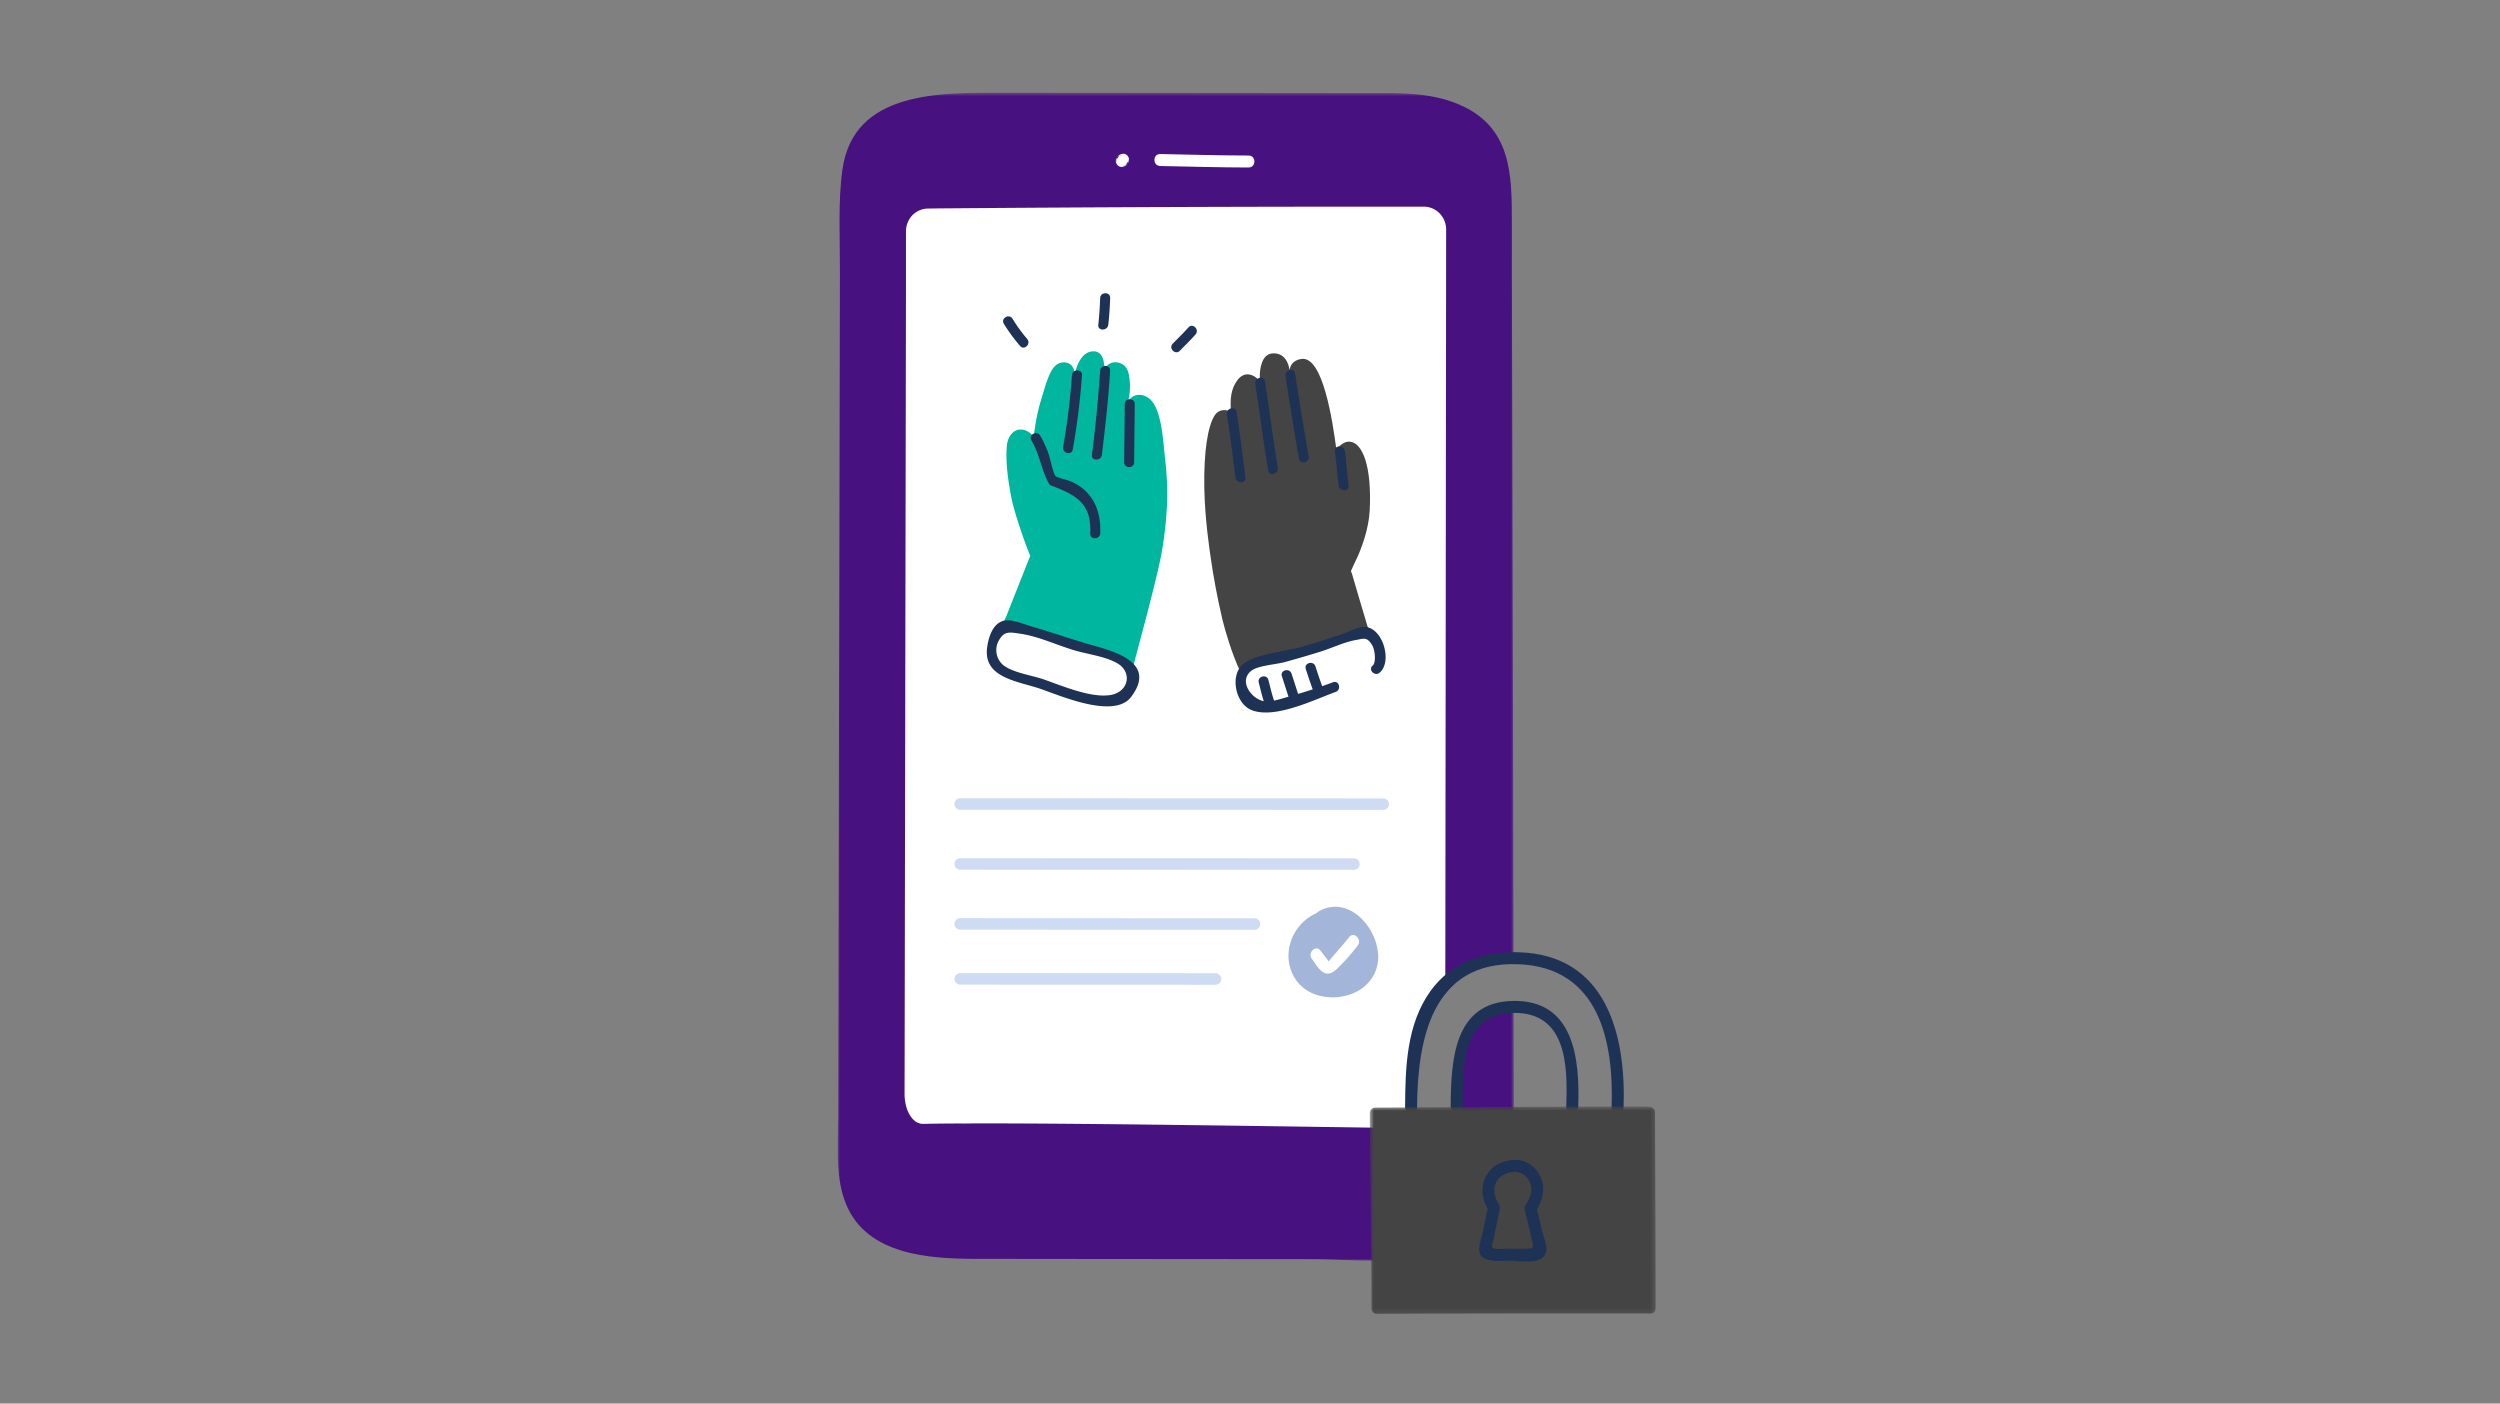 <svg width="570" height="320" xmlns="http://www.w3.org/2000/svg" xmlns:xlink="http://www.w3.org/1999/xlink"><rect width="100%" height="100%" fill="#808080" stroke="none"/><defs><path id="a" d="M0 .69h154.17v266.3H0z"/><path id="c" d="M.55.56h65.2v47.29H.54z"/></defs><g fill="none" fill-rule="evenodd"><g transform="translate(191 20.45)"><mask id="b" fill="#fff"><use xlink:href="#a"/></mask><path d="M144.78 213.32c-.02.2-.05.4-.12.6-2.27 6.54-2.74 13.17-2.78 20.05-.01 3.27-4.31 3.74-5.59 1.46-1.6.96-4.03.58-4.43-1.63-2.5-13.77 3.95-32.1 19-35.75.85-.2 2.01-.21 3.23-.04l-.26-114.03c-.04-17.76-.14-35.51-.11-53.26.01-11.52-.08-22.3-12.18-27.4C134.77.46 127.26.77 120.05.77L81.14.73 37.85.69C23.58.68 3.58.15 1.08 18.2.03 25.7.52 33.68.5 41.3L.43 74.83C.32 127.97.2 181.12.1 234.27c-.02 6.46-.72 13.97 1.9 20.06 4.88 11.4 18.87 12.2 29.49 12.24 9.6.03 19.19.02 28.78.03l47.12.04c12.26.01 28.44 2.33 38.69-5.1 8.51-6.18 7.93-17.2 8.1-26.68l-.07-25.42c-3.46.34-6.67 1.7-9.33 3.88" fill="#471180" mask="url(#b)"/></g><path d="M322.22 255.86c-2.78-9.8-1.01-24.61 7.31-31.66l.19-170.37V52.3a5.23 5.23 0 00-2.39-4.39 5 5 0 00-2.7-.79 12212.62 12212.62 0 00-110.8.4l-2.25.03a5.01 5.01 0 00-4.48 2.86 5.25 5.25 0 00-.54 2.31v13.62l-.32 183.18a10.93 10.93 0 00.59 3.45 8.57 8.57 0 00.64 1.32c.19.3.4.58.62.82.22.24.46.45.7.62.23.15.46.27.7.35.3.1.61.16.93.16l1.05-.02 1.39-.02c2.03-.03 4.16-.04 6.38-.05v.02l2.42-.03c26.28-.07 74.93.76 101.41 1.1a2.86 2.86 0 01-.85-1.38" fill="#FFF"/><path d="M323.09 252.47c.12-15.6 3.43-33.32 23-32.63 18.58.66 21.92 17.7 21.35 32.93-.07 1.76 2.67 1.76 2.73 0 .64-16.8-3.91-35.17-24.07-35.66-7.86-.2-15.3 2.33-19.98 8.89-5.47 7.68-5.7 17.4-5.76 26.47-.02 1.76 2.72 1.76 2.73 0" fill="#1E3255"/><path d="M333.5 252.16c.06-8.55-.4-20.89 11.34-21.21 12.51-.35 12.58 12.26 12.27 21.38-.06 1.76 2.67 1.76 2.73 0 .37-10.84-.9-24.45-15-24.12-13.42.32-14 13.65-14.08 23.95-.01 1.77 2.72 1.77 2.74 0" fill="#1E3255"/><g transform="translate(311.76 251.73)"><mask id="d" fill="#fff"><use xlink:href="#c"/></mask><path d="M65.58 1.9c0-.97-.86-1.39-1.6-1.27a1.42 1.42 0 00-.41-.07C42.99.56 22.42.7 1.84.8.97.8.54 1.5.55 2.17v.06c.07 14.71.4 29.41.4 44.12-.08.72.34 1.5 1.28 1.5 20.45-.1 40.9-.1 61.34-.1.11 0 .22-.02.31-.04.8.3 1.86-.1 1.86-1.2 0-14.87-.1-29.74-.16-44.61" fill="#444" mask="url(#d)"/></g><path d="M347.8 284.7c-1.3.02-2.6.02-3.9 0-.79-.02-2.77.27-3.45-.14-.56-.33-.1-1.1.08-1.98.44-2.13.86-4.27 1.31-6.4.04-.15.04-.29.03-.42a1.2 1.2 0 00-.12-1.14c-2-3.19-1.1-6.72 2.92-7.37 2.04-.33 3.77.9 4.32 2.86.48 1.75-.3 3.27-1.18 4.73-.18.3-.23.6-.19.86 0 .13.01.26.05.4.62 2.22 1.1 4.48 1.64 6.72.44 1.85.2 1.85-1.5 1.88m3.85-3.85c-.4-1.7-.8-3.39-1.25-5.07 1.3-2.27 2-4.76.88-7.3-1.17-2.63-3.58-4.3-6.51-4-5.96.6-8.42 6.17-5.6 11.13-.36 1.66-.7 3.32-1.03 4.98-.27 1.34-.9 2.96-.89 4.34.01 3.26 5.03 2.47 7.12 2.5 2.17.04 7.2 1.03 8.08-1.78.46-1.46-.47-3.4-.8-4.8" fill="#1E3255"/><path d="M315.37 184.65l-96.44-.03a1.31 1.31 0 010-2.62l96.44.03a1.31 1.31 0 010 2.62M308.69 198.32l-89.76-.03a1.31 1.31 0 010-2.62l89.76.03a1.31 1.31 0 010 2.62M286.03 212l-67.1-.04a1.31 1.31 0 010-2.62l67.1.03a1.31 1.31 0 010 2.62M277.13 224.53l-29.54-.02-28.66-.02a1.31 1.31 0 010-2.62c14.83 0 21.83.01 28.66.02l29.54.01a1.31 1.31 0 010 2.63" fill="#CEDBF2 "/><path d="M303.8 206.77c-1.36.12-2.7.64-3.75 1.47a10.51 10.51 0 00-4.35 3.67c-3.72 5.24-1.92 12.78 4.36 14.88 5.82 1.95 13.2-.85 14.1-7.46.75-5.57-4.2-13.1-10.36-12.56" fill="#A3B6D9"/><path d="M302.17 221.9c1.06.33 1.9-.32 2.66-1a45.16 45.16 0 004.71-5.3c1.09-1.37-.84-3.31-1.93-1.94-.8 1.01-1.64 2-2.49 2.96l-1.12 1.3c-.34.39-.55.73-1.09 1.26 0-.08-1.26-1.7-1.86-2.46-1.1-1.38-3.02.56-1.93 1.93.8 1.02 1.73 2.83 3.05 3.25z" fill="#FFF"/><path d="M243.57 87c.09-.1.22-.08 0 0zm9.9 35.68c.06-.15.06-.16.03-.04.04 0 .02.03-.03.08v-.04zm4.83 29.55c2.02-7.77 4.2-15.53 5.97-23.36.9-3.94 1.42-7.94 1.7-11.97.3-4.08.16-8.09-.32-12.14-.32-2.75-.56-8.33-2.07-11.72-1.5-3.4-4.04-3.08-4.63-2.92a2.7 2.7 0 00-1.9 2.1c.68-2.58.76-4.64.3-6.92-.37-1.89-1.65-2.7-3.1-2.7-1.1 0-2.1.72-2.48 1.72.11-4.5-2.19-4.38-3.3-4.1-2.06.55-3.2 3.57-3.35 5.1-.13-.56-.4-2.85-2.78-2.69-1.83.13-2.72 1.9-3.36 3.53-.6 1.5-1.03 3.09-1.5 4.64a44.66 44.66 0 00-1.78 8.82 4.08 4.08 0 00-2.16-1.58c-2.35-.63-3.79 1.49-3.97 3.54-.34 3.85.27 7.88.98 11.66.8 4.28 4.1 13.18 4.36 13.45l-.02.05-3.62 9.12-1.8 4.56c-.3.74-.69 1.35-.95 2.04l25.75 7.47 4.03 2.3z" fill="#00B69E"/><path d="M235.16 100.43c1.75 2.84 2.18 6.13 3.6 9.06.63 1.3.55 1.06 1.75 1.53 5.26 2.07 8.38 4.11 8.06 10.6-.07 1.47 2.2 1.47 2.28 0 .25-5.16-1.7-9.65-6.59-11.81-1.04-.46-3.18-.85-3.61-1.3-.57-.59-1.29-4.42-1.75-5.53-.52-1.26-1.05-2.54-1.77-3.7-.77-1.25-2.74-.1-1.97 1.15M244.4 85.55a152.26 152.26 0 01-2.01 16.33c-.26 1.44 1.93 2.05 2.2.61 1-5.6 1.7-11.26 2.1-16.94.1-1.46-2.18-1.46-2.28 0M250.83 84.53a307.61 307.61 0 01-1.88 19.17c-.17 1.45 2.1 1.44 2.28 0 .76-6.38 1.51-12.75 1.87-19.17.09-1.46-2.2-1.46-2.27 0M256.44 92.13c-.02 4.42-.11 8.84-.13 13.27 0 1.46 2.27 1.46 2.28 0 .02-4.43.1-8.85.13-13.27 0-1.46-2.28-1.47-2.28 0" fill="#1E3255"/><path d="M312.09 143.79c-1.3-4.33-2.59-8.66-3.85-13-.06-.2-.14-.4-.23-.57.63-1.55 1.52-3.12 2.13-4.75.31-.86 1.92-4.8 2.15-9.04.52-10-1.6-15.54-4.57-15.73-1.78-.12-3.02 1.93-3.04 1.7-.83-6.25-3.04-21.28-7.94-20.56-2.62.39-2.76 2.42-2.76 3.14-.08-.03.19-.05.1-.05-.12-1.96-1.13-4.6-4.01-4.35-2.32.2-2.88 3.31-2.84 5.48.02.59.06.78.1 1.15-.04-.27-.1-.31-.44-.67-1.02-1.09-3.11-2.07-4.76.13-1.47 1.98-1.73 4.25-1.44 7.42-.55-.73-2.64-1.04-3.71.57-1.64 2.47-2.53 8.47-2.4 16.48.12 7.28 1.24 14.42 1.42 15.72.67 4.8 1.6 9.6 2.67 14.22.66 2.8 2.22 7.91 3.87 11.53.3.64 4.18-.74 9.04-2.17 8.72-2.57 20.59-6.37 20.5-6.65" fill="#444"/><path d="M279.74 94.5c.75 4.77 1.33 9.57 1.95 14.36.18 1.44 2.46 1.45 2.28 0-.65-5-1.25-10-2.04-14.97-.22-1.45-2.42-.83-2.2.6M286.2 87.57c1.05 6.55 1.85 13.14 2.95 19.69.24 1.44 2.43.83 2.2-.6-1.1-6.55-1.9-13.14-2.95-19.7-.23-1.44-2.43-.83-2.2.6M293.1 85.76c.96 6.3 1.96 12.6 3.08 18.87.26 1.44 2.46.83 2.2-.6a787.5 787.5 0 01-3.09-18.87c-.22-1.45-2.42-.83-2.2.6M304.36 102.88c.34 2.6.51 5.21.84 7.81.18 1.44 2.46 1.46 2.28 0-.33-2.6-.5-5.22-.84-7.81-.18-1.44-2.47-1.46-2.28 0M303.94 155.55a116.5 116.5 0 01-9.37 3.06c-1.76.48-4.8 1.62-6.54 1.24-2.75-.6-5.66-4.54-2.76-6.89 1.51-1.22 5.68-1.46 7.61-1.99a257.1 257.1 0 008.3-2.43c2.54-.8 5.34-2.17 7.97-2.62 1.8-.3 2.49-.82 3.72 1.21.64 1.07.93 3.9.09 4.63-1.11.96.5 2.56 1.61 1.6 2.9-2.5.8-10-3.22-10.43-1.55-.17-3.78 1.13-5.24 1.62-3.06 1.02-6.13 2-9.23 2.91-3.75 1.1-9.84 1.5-13.09 3.68-3.55 2.38-2.23 9.2 1.52 10.74 5.26 2.16 14.35-2.36 19.24-4.13 1.36-.5.77-2.7-.6-2.2M252.9 158.5c-4.41.59-10.8-2.16-14.95-3.6-2.63-.92-6.9-1.5-9.12-3.18a4.48 4.48 0 01-1.02-5.82c1.24-2.13 2.52-1.74 4.89-1.4 4 .58 8.14 2.53 12.01 3.7 3.14.97 7.26 1.4 10.1 3.07 3.4 2 2.6 6.64-1.9 7.24m-5.59-11.9c-4.07-1.22-8.1-2.62-12.18-3.8-1.8-.5-4.64-1.85-6.55-1.21-2.3.76-3.17 3.68-3.5 5.83-1.11 7.2 7.05 7.85 12.26 9.67 4.63 1.6 16.7 6.87 20.54 1.8 6.38-8.43-5.26-10.7-10.57-12.29" fill="#1E3255"/><path d="M292.27 154.2c.53 1.6 1.03 3.21 1.57 4.82.46 1.38 2.66.79 2.2-.61-.54-1.6-1.04-3.22-1.57-4.82-.47-1.39-2.67-.8-2.2.6M297.72 152.54c.57 1.79 1.18 3.56 1.83 5.32.5 1.36 2.7.77 2.2-.6-.65-1.77-1.26-3.54-1.83-5.33-.45-1.39-2.65-.8-2.2.6M287 155.63c.43 1.7.82 3.4 1.4 5.05.5 1.37 2.7.78 2.2-.6-.59-1.66-.97-3.36-1.41-5.06-.37-1.42-2.56-.81-2.2.6M228.88 73.83a39.9 39.9 0 003.7 5.05c.96 1.11 2.57-.5 1.61-1.61a36.14 36.14 0 01-3.34-4.6c-.77-1.24-2.74-.1-1.97 1.16M252.69 74.05c.23-2.02.35-4.06.43-6.1.06-1.46-2.22-1.45-2.28 0-.08 2.04-.2 4.08-.43 6.1-.17 1.45 2.1 1.44 2.28 0M269 79.98c1.19-1.24 2.44-2.43 3.58-3.72.97-1.1-.64-2.71-1.62-1.61-1.14 1.29-2.38 2.48-3.58 3.71-1.02 1.06.6 2.67 1.61 1.62" fill="#1E3255"/><path d="M264.53 37.85c6.72.13 13.43.33 20.15.34 1.76 0 1.76-2.73 0-2.73-6.72-.01-13.43-.21-20.15-.34-1.76-.03-1.76 2.7 0 2.73M255.77 38.06c1-.1 1.78-.85 1.45-1.92v.69l-.62.82.05-.04-.7.19.12-.01c.73-.08 1.36-.57 1.36-1.37 0-.68-.62-1.44-1.36-1.37-1 .1-1.78.85-1.46 1.92v-.73.05c.2-.28.42-.55.63-.82-.02 0-.04.02-.05.03l.69-.19-.11.02c-.74.07-1.37.57-1.37 1.36 0 .68.63 1.45 1.37 1.37" fill="#FFF"/></g></svg>